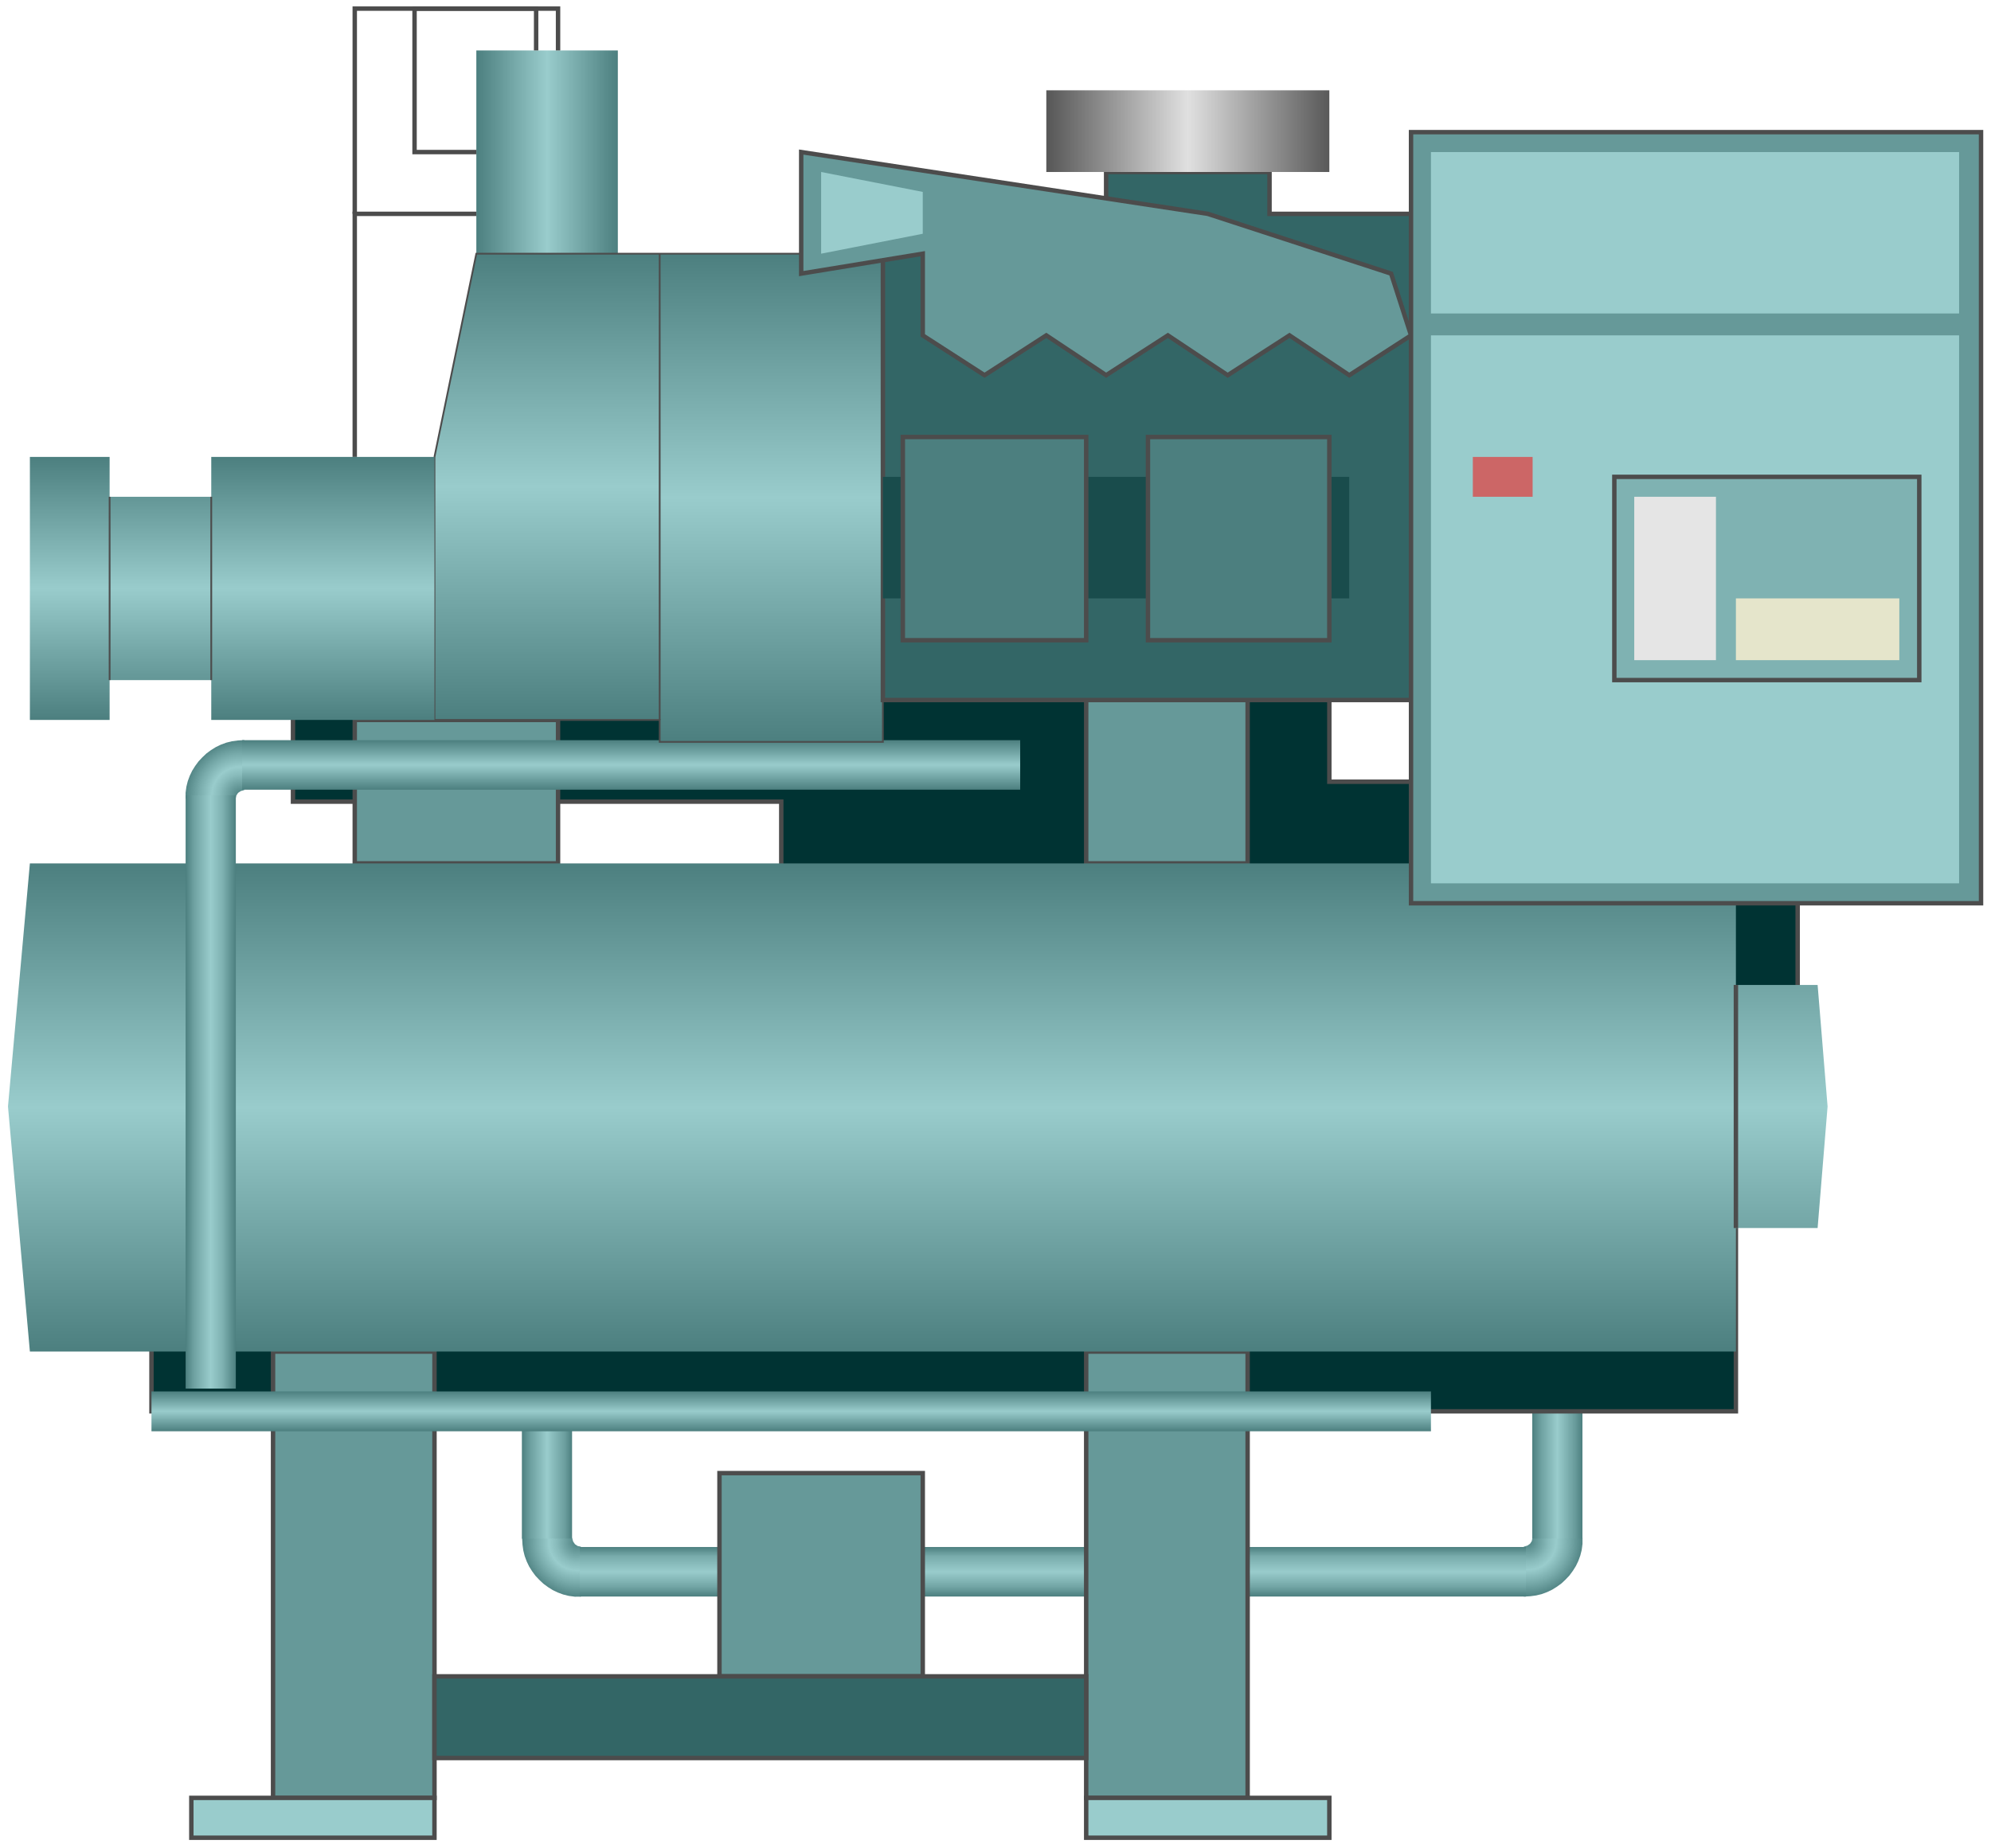 <svg version="1.1" xmlns="http://www.w3.org/2000/svg" xmlns:xlink="http://www.w3.org/1999/xlink" width="112px" height="104px" viewBox="0 0 112.5 104.393" enable-background="new 0 0 112.5 104.393" xml:space="preserve">
<g id="Group_Bottom_Pipe">
	
		<radialGradient id="SVGID_1_" cx="151.257" cy="7.554" r="3.195" gradientTransform="matrix(-1 0 0 1 237.594 79.538)" gradientUnits="userSpaceOnUse">
		<stop offset="0" style="stop-color:#4C7F7F" />
		<stop offset="0.1" style="stop-color:#5D9090" />
		<stop offset="0.36" style="stop-color:#88BBBB" />
		<stop offset="0.5" style="stop-color:#99CCCC" />
		<stop offset="0.72" style="stop-color:#79ACAC" />
		<stop offset="1" style="stop-color:#4C7F7F" />
	</radialGradient>
	<path fill="url(#SVGID_1_)" d="M86.104,90.202v-2.828L86.3,87.32l0.153-0.104l0.099-0.148l0.038-0.184h2.828v0.339l-0.045,0.343   l-0.08,0.317l-0.112,0.305l-0.136,0.283l-0.17,0.271l-0.191,0.26l-0.215,0.228l-0.227,0.215l-0.261,0.191l-0.271,0.17l-0.282,0.136   l-0.307,0.113l-0.316,0.079l-0.328,0.045L86.104,90.202z" />
	
		<radialGradient id="SVGID_2_" cx="70.657" cy="152.988" r="3.195" gradientTransform="matrix(1.346898e-010 -1 -1 -1.346898e-010 185.601 157.78)" gradientUnits="userSpaceOnUse">
		<stop offset="0" style="stop-color:#4C7F7F" />
		<stop offset="0.1" style="stop-color:#5D9090" />
		<stop offset="0.36" style="stop-color:#88BBBB" />
		<stop offset="0.5" style="stop-color:#99CCCC" />
		<stop offset="0.72" style="stop-color:#79ACAC" />
		<stop offset="1" style="stop-color:#4C7F7F" />
	</radialGradient>
	<path fill="url(#SVGID_2_)" d="M29.502,86.891h2.829l0.053,0.196l0.104,0.154l0.147,0.098l0.185,0.038v2.828l-0.34,0.001   l-0.343-0.046l-0.316-0.079l-0.306-0.113l-0.283-0.136l-0.271-0.17l-0.259-0.191l-0.228-0.216l-0.215-0.226l-0.192-0.261   l-0.17-0.271l-0.135-0.282l-0.114-0.306l-0.079-0.316l-0.045-0.328L29.502,86.891z" />
	
		<linearGradient id="SVGID_3_" gradientUnits="userSpaceOnUse" x1="84.144" y1="241.748" x2="84.144" y2="238.913" gradientTransform="matrix(-1.346898e-010 1 -1 -1.346898e-010 271.237 -1.003)">
		<stop offset="0" style="stop-color:#4C7F7F" />
		<stop offset="0.18" style="stop-color:#6EA1A1" />
		<stop offset="0.5" style="stop-color:#99CCCC" />
		<stop offset="0.86" style="stop-color:#6B9E9E" />
		<stop offset="1" style="stop-color:#4C7F7F" />
	</linearGradient>
	<rect x="29.489" y="79.362" fill="url(#SVGID_3_)" width="2.835" height="7.56" />
	
		<linearGradient id="SVGID_4_" gradientUnits="userSpaceOnUse" x1="84.361" y1="184.657" x2="84.361" y2="181.823" gradientTransform="matrix(-1.346898e-010 1 -1 -1.346898e-010 271.237 -1.003)">
		<stop offset="0" style="stop-color:#4C7F7F" />
		<stop offset="0.17" style="stop-color:#6DA0A0" />
		<stop offset="0.5" style="stop-color:#99CCCC" />
		<stop offset="0.85" style="stop-color:#699C9C" />
		<stop offset="1" style="stop-color:#4C7F7F" />
	</linearGradient>
	<rect x="86.58" y="79.796" fill="url(#SVGID_4_)" width="2.834" height="7.126" />
	
		<linearGradient id="SVGID_5_" gradientUnits="userSpaceOnUse" x1="-51.166" y1="-50.504" x2="-51.166" y2="-53.303" gradientTransform="matrix(11.148 -7.264650e-006 -6.612968e-006 1 629.863 140.702)">
		<stop offset="0" style="stop-color:#4C7F7F" />
		<stop offset="0.21" style="stop-color:#74A7A7" />
		<stop offset="0.5" style="stop-color:#99CCCC" />
		<stop offset="0.81" style="stop-color:#79ACAC" />
		<stop offset="1" style="stop-color:#4C7F7F" />
	</linearGradient>
	<rect x="32.759" y="87.398" fill="url(#SVGID_5_)" width="53.463" height="2.799" />
</g>
<g id="Group_Back_Ground">
	<path fill="#003333" stroke="#4C4C4C" stroke-width="0.25" d="M8.559,79.729h89.527V62.501h3.49V44.145H75.113v-4.617H16.554v5.743   h27.59v17.23H8.559V79.729z" />
</g>
<g id="Group_Upper_Parts_Support">
	<path fill="#669999" stroke="#4C4C4C" stroke-width="0.25" d="M61.374,39.527h9.122v9.234h-9.122V39.527z" />
	<path fill="#669999" stroke="#4C4C4C" stroke-width="0.25" d="M20.045,48.762h11.487v-8.108H20.045V48.762z" />
</g>
<g id="Group_Base_Support">
	<path fill="#669999" stroke="#4C4C4C" stroke-width="0.25" d="M61.374,76.352h9.122v25.226h-9.122V76.352z" />
	<path fill="#669999" stroke="#4C4C4C" stroke-width="0.25" d="M40.653,83.222H52.14v11.486H40.653V83.222z" />
	<path fill="#669999" stroke="#4C4C4C" stroke-width="0.25" d="M15.428,76.352h9.122v25.226h-9.122V76.352z" />
	<path fill="#99CCCC" stroke="#4C4C4C" stroke-width="0.25" d="M10.811,101.577h13.738v2.252H10.811V101.577z" />
	<path fill="#99CCCC" stroke="#4C4C4C" stroke-width="0.25" d="M61.374,101.577h13.739v2.252H61.374V101.577z" />
	<path fill="#336666" stroke="#4C4C4C" stroke-width="0.25" d="M24.549,94.708h36.825v4.617H24.549V94.708z" />
</g>
<g id="Group_Engine">
	<linearGradient id="SVGID_6_" gradientUnits="userSpaceOnUse" x1="51.858" y1="76.352" x2="51.858" y2="48.762">
		<stop offset="0" style="stop-color:#4C7F7F" />
		<stop offset="0.5" style="stop-color:#99CCCC" />
		<stop offset="1" style="stop-color:#4C7F7F" />
	</linearGradient>
	<path fill="url(#SVGID_6_)" d="M1.689,48.762h96.397v6.869h4.617l0.563,6.87l-0.563,6.869h-4.617v6.981H1.689L0.451,62.501   L1.689,48.762" />
	<path fill="none" stroke="#4C4C4C" stroke-width="0.25" d="M98.086,69.37V55.631" />
</g>
<g id="Group_Pipes1">
	<linearGradient id="SVGID_7_" gradientUnits="userSpaceOnUse" x1="44.708" y1="80.856" x2="44.708" y2="78.605">
		<stop offset="0" style="stop-color:#4C7F7F" />
		<stop offset="0.5" style="stop-color:#99CCCC" />
		<stop offset="1" style="stop-color:#4C7F7F" />
	</linearGradient>
	<path fill="url(#SVGID_7_)" d="M80.855,78.604v2.252H8.559v-2.252H80.855z" />
	
		<radialGradient id="SVGID_8_" cx="-23.743" cy="-18.873" r="3.195" gradientTransform="matrix(1 0 0 -1 37.312 26.028)" gradientUnits="userSpaceOnUse">
		<stop offset="0" style="stop-color:#4C7F7F" />
		<stop offset="0.1" style="stop-color:#5D9090" />
		<stop offset="0.36" style="stop-color:#88BBBB" />
		<stop offset="0.5" style="stop-color:#99CCCC" />
		<stop offset="0.72" style="stop-color:#79ACAC" />
		<stop offset="1" style="stop-color:#4C7F7F" />
	</radialGradient>
	<path fill="url(#SVGID_8_)" d="M13.802,41.792v2.828l-0.197,0.054l-0.154,0.104l-0.098,0.148l-0.038,0.184h-2.828l-0.001-0.339   l0.046-0.343l0.079-0.317l0.113-0.305l0.136-0.283l0.17-0.271l0.192-0.26l0.215-0.228l0.227-0.215l0.26-0.191l0.271-0.17   l0.283-0.136l0.305-0.113l0.316-0.079l0.328-0.045L13.802,41.792z" />
	
		<linearGradient id="SVGID_9_" gradientUnits="userSpaceOnUse" x1="44.894" y1="9.655" x2="44.894" y2="6.819" gradientTransform="matrix(4.489659e-011 -1 1 4.489659e-011 3.669 106.569)">
		<stop offset="0" style="stop-color:#4C7F7F" />
		<stop offset="0.27" style="stop-color:#7FB2B2" />
		<stop offset="0.5" style="stop-color:#99CCCC" />
		<stop offset="0.83" style="stop-color:#6FA2A2" />
		<stop offset="1" style="stop-color:#4C7F7F" />
	</linearGradient>
	<rect x="10.489" y="44.91" fill="url(#SVGID_9_)" width="2.836" height="33.534" />
	
		<linearGradient id="SVGID_10_" gradientUnits="userSpaceOnUse" x1="104.257" y1="-76.933" x2="104.257" y2="-79.732" gradientTransform="matrix(-1 0 0 -1 139.92 -35.136)">
		<stop offset="0" style="stop-color:#4C7F7F" />
		<stop offset="0.5" style="stop-color:#99CCCC" />
		<stop offset="1" style="stop-color:#4C7F7F" />
	</linearGradient>
	<rect x="13.682" y="41.797" fill="url(#SVGID_10_)" width="43.963" height="2.799" />
</g>
<g id="Group_In_Out_Supply">
	<linearGradient id="SVGID_11_" gradientUnits="userSpaceOnUse" x1="43.581" y1="41.893" x2="43.581" y2="14.302">
		<stop offset="0" style="stop-color:#4C7F7F" />
		<stop offset="0.5" style="stop-color:#99CCCC" />
		<stop offset="1" style="stop-color:#4C7F7F" />
	</linearGradient>
	<path fill="url(#SVGID_11_)" d="M37.275,14.302h12.612v27.59H37.275V14.302z" />
	<linearGradient id="SVGID_12_" gradientUnits="userSpaceOnUse" x1="30.912" y1="40.653" x2="30.912" y2="14.302">
		<stop offset="0" style="stop-color:#4C7F7F" />
		<stop offset="0.5" style="stop-color:#99CCCC" />
		<stop offset="1" style="stop-color:#4C7F7F" />
	</linearGradient>
	<path fill="url(#SVGID_12_)" d="M24.549,25.789l2.365-11.486h10.36v26.351H24.549V25.789z" />
	<linearGradient id="SVGID_13_" gradientUnits="userSpaceOnUse" x1="26.915" y1="8.559" x2="34.91" y2="8.559">
		<stop offset="0" style="stop-color:#4C7F7F" />
		<stop offset="0.5" style="stop-color:#99CCCC" />
		<stop offset="1" style="stop-color:#4C7F7F" />
	</linearGradient>
	<path fill="url(#SVGID_13_)" d="M26.915,14.302h7.995V2.816h-7.995V14.302" />
	<path fill="none" stroke="#4C4C4C" stroke-width="0.25" d="M31.532,2.816V0.451h-8.108v8.108h3.491" />
	<path fill="none" stroke="#4C4C4C" stroke-width="0.25" d="M20.045,25.789V12.05h6.87" />
	<path fill="none" stroke="#4C4C4C" stroke-width="0.25" d="M30.293,2.816V0.451H20.045V12.05" />
	<path fill="none" stroke="#4C4C4C" stroke-width="0.1" d="M37.275,40.653V14.302" />
	<path fill="none" stroke="#4C4C4C" stroke-width="0.1" d="M24.549,25.789l2.365-11.486h22.973v27.59H37.275v-1.239H24.549V25.789" />
	<linearGradient id="SVGID_14_" gradientUnits="userSpaceOnUse" x1="13.119" y1="40.653" x2="13.119" y2="25.789">
		<stop offset="0" style="stop-color:#4C7F7F" />
		<stop offset="0.5" style="stop-color:#99CCCC" />
		<stop offset="1" style="stop-color:#4C7F7F" />
	</linearGradient>
	<path fill="url(#SVGID_14_)" d="M11.937,28.041v-2.252h12.612v14.865H11.937v-2.252H6.194v2.252H1.689V25.789h4.505v2.252H11.937" />
	<linearGradient id="SVGID_15_" gradientUnits="userSpaceOnUse" x1="6.194" y1="38.401" x2="6.194" y2="28.041">
		<stop offset="0" style="stop-color:#4C7F7F" />
		<stop offset="0.5" style="stop-color:#99CCCC" />
		<stop offset="1" style="stop-color:#4C7F7F" />
	</linearGradient>
	<path fill="url(#SVGID_15_)" stroke="#4C4C4C" stroke-width="0.1" d="M6.194,38.401v-10.36" />
	<linearGradient id="SVGID_16_" gradientUnits="userSpaceOnUse" x1="11.937" y1="38.401" x2="11.937" y2="28.041">
		<stop offset="0" style="stop-color:#4C7F7F" />
		<stop offset="0.5" style="stop-color:#99CCCC" />
		<stop offset="1" style="stop-color:#4C7F7F" />
	</linearGradient>
	<path fill="url(#SVGID_16_)" stroke="#4C4C4C" stroke-width="0.1" d="M11.937,28.041v10.36" />
</g>
<g id="Group_Cooling_System">
	<path fill="#336666" stroke="#4C4C4C" stroke-width="0.25" d="M49.887,39.527V12.05H62.5V9.685h9.234v2.365h7.995v27.478H49.887z" />
	<path fill="#194C4C" d="M49.887,26.915h26.351v6.869H49.887V26.915z" />
	<path fill="#4C7F7F" stroke="#4C4C4C" stroke-width="0.25" d="M64.865,24.663h10.248v11.486H64.865V24.663z" />
	<path fill="#4C7F7F" stroke="#4C4C4C" stroke-width="0.25" d="M51.014,24.663h10.36v11.486h-10.36V24.663z" />
	<path fill="#669999" stroke="#4C4C4C" stroke-width="0.25" d="M78.604,15.428l1.126,3.491l-3.491,2.252l-3.378-2.252l-3.491,2.252   l-3.378-2.252L62.5,21.171l-3.379-2.252l-3.49,2.252l-3.491-2.252v-4.617l-6.869,1.126V8.559l22.973,3.491L78.604,15.428z" />
	<path fill="#99CCCC" d="M52.14,13.176v-2.365l-5.743-1.126v4.617L52.14,13.176z" />
</g>
<g id="Group_Tap">
	<linearGradient id="SVGID_17_" gradientUnits="userSpaceOnUse" x1="59.121" y1="7.377" x2="75.113" y2="7.377">
		<stop offset="0.01" style="stop-color:#595959" />
		<stop offset="0.5" style="stop-color:#E0E0E0" />
		<stop offset="1" style="stop-color:#595959" />
	</linearGradient>
	<path fill="url(#SVGID_17_)" d="M59.121,5.068h15.992v4.617H59.121V5.068" />
</g>
<g id="Group_Control_Unit">
	<path fill="#669999" stroke="#4C4C4C" stroke-width="0.25" d="M79.729,51.014h32.208V7.433H79.729V51.014z" />
	<path fill="#99CCCC" d="M80.855,8.559h29.843v9.122H80.855V8.559z" />
	<path fill="#99CCCC" d="M80.855,18.919h29.843v30.968H80.855V18.919z" />
	<path fill="#7FB2B2" stroke="#4C4C4C" stroke-width="0.25" d="M91.217,26.915h17.229v11.486H91.217V26.915z" />
</g>
<g id="Group_Display">
	<path fill="#E5E5E5" d="M92.342,28.041h4.617v9.234h-4.617V28.041z" />
	<path fill="#E5E5CB" d="M98.086,33.784h9.234v3.491h-9.234V33.784z" />
</g>
<g id="Group_Red_Button">
	<path fill="#CC6666" d="M83.221,25.789H86.6v2.252h-3.379V25.789z" />
</g>
</svg>